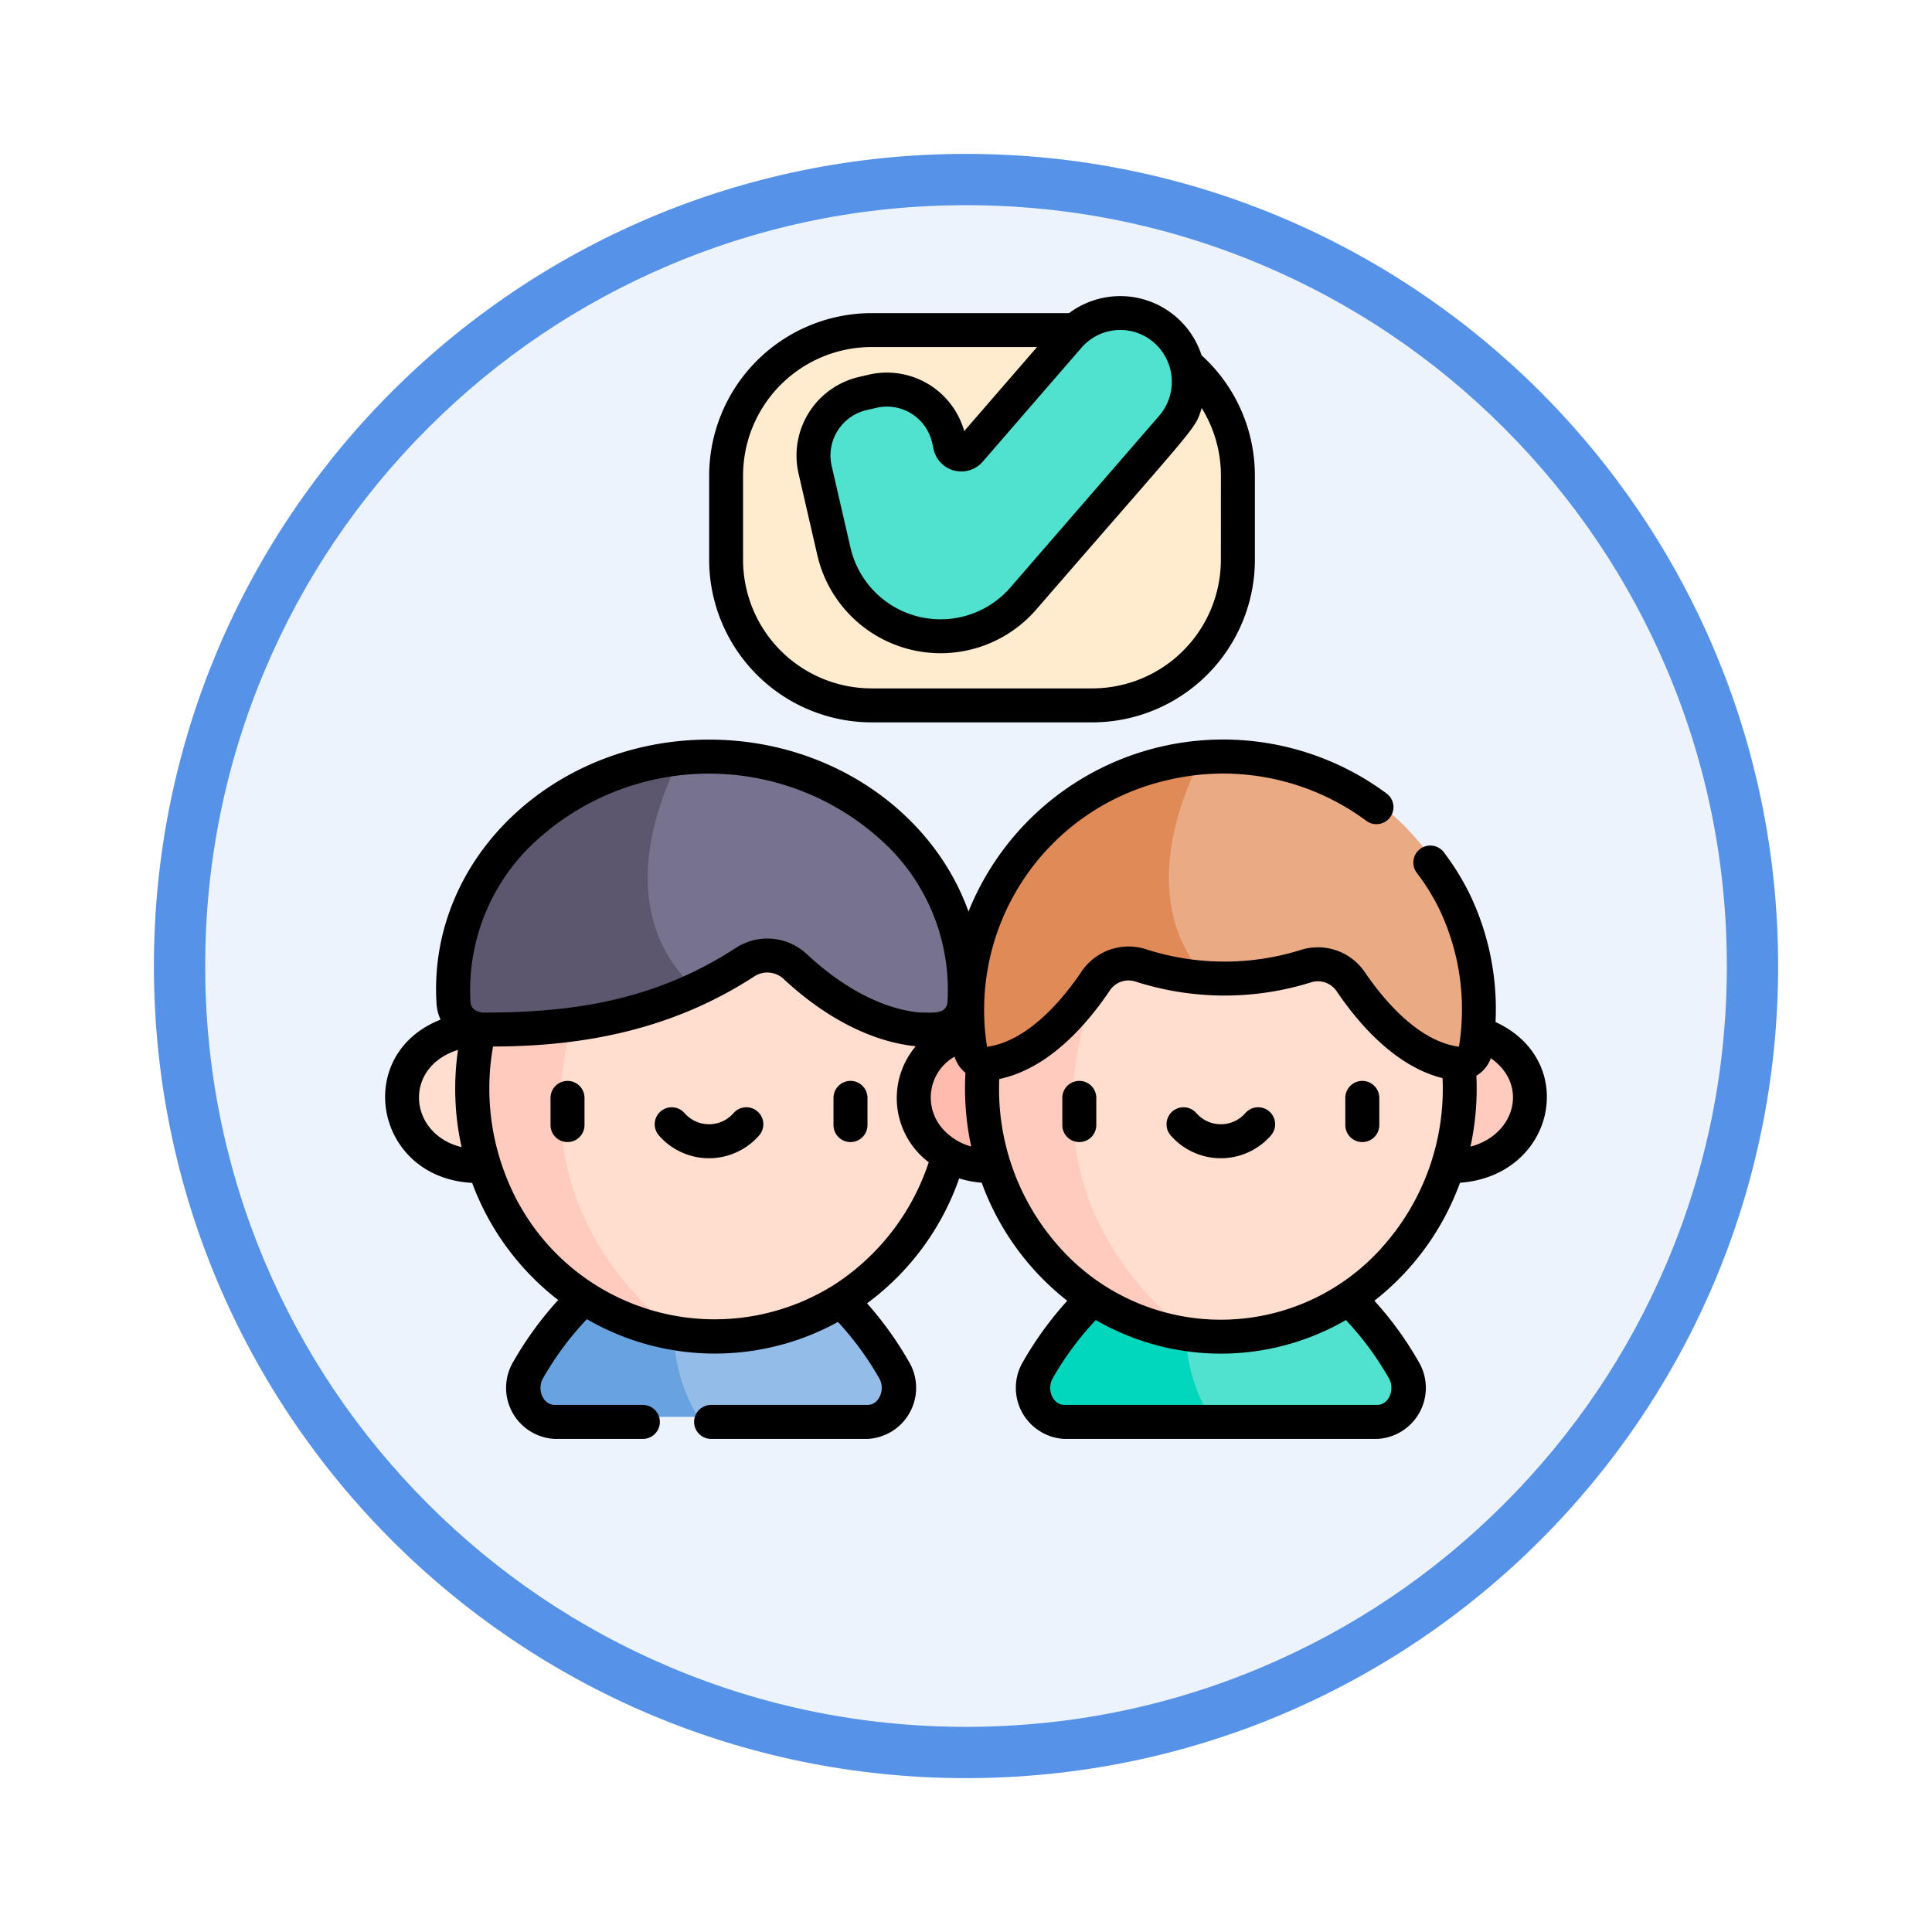 <svg xmlns="http://www.w3.org/2000/svg" xmlns:xlink="http://www.w3.org/1999/xlink" width="113" height="113" viewBox="0 0 113 113">
  <defs>
    <filter id="Path_982547" x="0" y="0" width="113" height="113" filterUnits="userSpaceOnUse">
      <feOffset dy="3" input="SourceAlpha"/>
      <feGaussianBlur stdDeviation="3" result="blur"/>
      <feFlood flood-opacity="0.161"/>
      <feComposite operator="in" in2="blur"/>
      <feComposite in="SourceGraphic"/>
    </filter>
  </defs>
  <g id="Group_1208553" data-name="Group 1208553" transform="translate(-1216 -4512.942)">
    <g id="Group_1208500" data-name="Group 1208500">
      <g id="Group_1208254" data-name="Group 1208254" transform="translate(0 1690.8)">
        <g id="Group_1207724" data-name="Group 1207724" transform="translate(-1 752.362)">
          <g id="Group_1207257" data-name="Group 1207257" transform="translate(0 -8747.046)">
            <g id="Group_1204128" data-name="Group 1204128" transform="translate(0 6976.49)">
              <g id="Group_1203961" data-name="Group 1203961" transform="translate(0.44 1899.461)">
                <g id="Group_1203500" data-name="Group 1203500" transform="translate(0 -197.72)">
                  <g id="Group_1202592" data-name="Group 1202592" transform="translate(1225.561 2144.596)">
                    <g id="Group_1172010" data-name="Group 1172010" transform="translate(0)">
                      <g id="Group_1171046" data-name="Group 1171046">
                        <g id="Group_1148525" data-name="Group 1148525">
                          <g transform="matrix(1, 0, 0, 1, -9, -6)" filter="url(#Path_982547)">
                            <g id="Path_982547-2" data-name="Path 982547" transform="translate(9 6)" fill="#edf3fc">
                              <path d="M 47.5 93.5 C 41.289 93.5 35.265 92.284 29.595 89.886 C 24.118 87.569 19.198 84.252 14.973 80.027 C 10.748 75.802 7.431 70.882 5.114 65.405 C 2.716 59.735 1.5 53.711 1.5 47.5 C 1.5 41.289 2.716 35.265 5.114 29.595 C 7.431 24.118 10.748 19.198 14.973 14.973 C 19.198 10.748 24.118 7.431 29.595 5.114 C 35.265 2.716 41.289 1.5 47.5 1.5 C 53.711 1.5 59.735 2.716 65.405 5.114 C 70.882 7.431 75.802 10.748 80.027 14.973 C 84.252 19.198 87.569 24.118 89.886 29.595 C 92.284 35.265 93.5 41.289 93.5 47.5 C 93.5 53.711 92.284 59.735 89.886 65.405 C 87.569 70.882 84.252 75.802 80.027 80.027 C 75.802 84.252 70.882 87.569 65.405 89.886 C 59.735 92.284 53.711 93.5 47.5 93.5 Z" stroke="none"/>
                              <path d="M 47.5 3 C 41.491 3 35.664 4.176 30.18 6.496 C 24.881 8.737 20.122 11.946 16.034 16.034 C 11.946 20.122 8.737 24.881 6.496 30.18 C 4.176 35.664 3 41.491 3 47.5 C 3 53.509 4.176 59.336 6.496 64.82 C 8.737 70.119 11.946 74.878 16.034 78.966 C 20.122 83.054 24.881 86.263 30.18 88.504 C 35.664 90.824 41.491 92 47.5 92 C 53.509 92 59.336 90.824 64.82 88.504 C 70.119 86.263 74.878 83.054 78.966 78.966 C 83.054 74.878 86.263 70.119 88.504 64.82 C 90.824 59.336 92 53.509 92 47.5 C 92 41.491 90.824 35.664 88.504 30.18 C 86.263 24.881 83.054 20.122 78.966 16.034 C 74.878 11.946 70.119 8.737 64.82 6.496 C 59.336 4.176 53.509 3 47.5 3 M 47.5 0 C 73.734 0 95 21.266 95 47.5 C 95 73.734 73.734 95 47.5 95 C 21.266 95 0 73.734 0 47.5 C 0 21.266 21.266 0 47.5 0 Z" stroke="none" fill="#5692e8"/>
                            </g>
                          </g>
                        </g>
                      </g>
                    </g>
                  </g>
                </g>
              </g>
            </g>
          </g>
        </g>
      </g>
      <g id="unanimity_8305850" transform="translate(1238.525 4526.108)">
        <g id="Group_1208498" data-name="Group 1208498" transform="translate(0.985 5.444)">
          <path id="Path_1053179" data-name="Path 1053179" d="M353.7,430.289H343.89s-6.946-3.346.069-10.447c4.108-.261,8.277,2.2,11.282,7.391A2,2,0,0,1,353.7,430.289Z" transform="translate(-296.639 -366.031)" fill="#50e2ce"/>
          <path id="Path_1053180" data-name="Path 1053180" d="M296.438,430.412h-8.491a2,2,0,0,1-1.539-3.056c2.717-4.69,6.384-7.154,10.1-7.391A10.147,10.147,0,0,0,296.438,430.412Z" transform="translate(-249.187 -366.153)" fill="#00d7bd"/>
          <path id="Path_1053181" data-name="Path 1053181" d="M171.9,39.864H158.988a8.511,8.511,0,0,1-8.511-8.511V26.423a8.511,8.511,0,0,1,8.511-8.511H171.9a8.511,8.511,0,0,1,8.511,8.511v4.929A8.511,8.511,0,0,1,171.9,39.864Z" transform="translate(-131.518 -17.382)" fill="#ffebce"/>
          <path id="Path_1053182" data-name="Path 1053182" d="M209.162,14.9a4,4,0,0,0-5.655.4l-5.773,6.662a.663.663,0,0,1-1.146-.285l-.092-.4a3.705,3.705,0,0,0-4.444-2.786l-.59.137a3.718,3.718,0,0,0-2.777,4.459l1.095,4.758a6.4,6.4,0,0,0,11.079,2.771l8.7-10.039a4.03,4.03,0,0,0-.4-5.673Z" transform="translate(-164.58 -13.912)" fill="#50e2ce"/>
          <ellipse id="Ellipse_13520" data-name="Ellipse 13520" cx="4.429" cy="3.991" rx="4.429" ry="3.991" transform="translate(0 41.308)" fill="#ffddcf"/>
          <path id="Path_1053183" data-name="Path 1053183" d="M127.7,430.289H117.89s-6.946-3.346.069-10.447c4.108-.261,8.277,2.2,11.282,7.391A2,2,0,0,1,127.7,430.289Z" transform="translate(-100.589 -366.031)" fill="#93bce8"/>
          <path id="Path_1053184" data-name="Path 1053184" d="M70.438,430.412H61.947a2,2,0,0,1-1.539-3.056c2.717-4.69,6.384-7.154,10.1-7.391A10.147,10.147,0,0,0,70.438,430.412Z" transform="translate(-53.137 -366.153)" fill="#68a2df"/>
          <path id="Path_1053185" data-name="Path 1053185" d="M83.538,256.885c0,8.957-7.752,15.747-16.221,14.3,0,0-18.156-7.991-2.776-24.493a18.176,18.176,0,0,0,3.069-4.164C76,241.3,83.538,248.056,83.538,256.885Z" transform="translate(-51.607 -212.109)" fill="#ffddcf"/>
          <path id="Path_1053186" data-name="Path 1053186" d="M49.252,281.545a14.348,14.348,0,0,1-11.719-14.3,14.564,14.564,0,0,1,7.623-12.916l1.32,2.727S36.609,270.767,49.252,281.545Z" transform="translate(-33.542 -222.465)" fill="#ffcbbe"/>
          <path id="Path_1053187" data-name="Path 1053187" d="M111.2,219.512a1.689,1.689,0,0,1-1.692,1.578c-.574,0-.981,0-.986,0-1.305-.11-4.049-.725-7.225-3.682a2.385,2.385,0,0,0-2.931-.252,22.823,22.823,0,0,1-3.105,1.688c-13.482-4.177-.542-13.641-.542-13.641C103.726,204.352,111.729,211.007,111.2,219.512Z" transform="translate(-78.296 -179.789)" fill="#77728d"/>
          <path id="Path_1053188" data-name="Path 1053188" d="M43.977,219.326a27.393,27.393,0,0,1-9.576,2.253H31.722A1.691,1.691,0,0,1,30.031,220c-.459-7.314,5.51-13.588,13.4-14.315C42,208.379,39.389,214.8,43.977,219.326Z" transform="translate(-27.013 -180.271)" fill="#5c576e"/>
          <ellipse id="Ellipse_13521" data-name="Ellipse 13521" cx="4.552" cy="3.991" rx="4.552" ry="3.991" transform="translate(56.876 41.308)" fill="#ffcbbe"/>
          <ellipse id="Ellipse_13522" data-name="Ellipse 13522" cx="4.429" cy="3.991" rx="4.429" ry="3.991" transform="translate(29.935 41.308)" fill="#ffbbae"/>
          <ellipse id="Ellipse_13523" data-name="Ellipse 13523" cx="13.97" cy="14.493" rx="13.97" ry="14.493" transform="translate(33.926 30.282)" fill="#ffddcf"/>
          <path id="Path_1053189" data-name="Path 1053189" d="M275.252,281.545a14.348,14.348,0,0,1-11.719-14.3,14.564,14.564,0,0,1,7.623-12.916l1.32,2.727S262.609,270.767,275.252,281.545Z" transform="translate(-229.592 -222.465)" fill="#ffcbbe"/>
          <path id="Path_1053190" data-name="Path 1053190" d="M348.949,222.268a1,1,0,0,1-1.109.82c-2.78-.37-5.011-3.032-6.206-4.8a2.317,2.317,0,0,0-2.66-.881,14.722,14.722,0,0,1-6.093.652c-9.442-6.04.19-12.883.19-12.883A14.864,14.864,0,0,1,348.949,222.268Z" transform="translate(-286.151 -179.792)" fill="#eaaa83"/>
          <path id="Path_1053191" data-name="Path 1053191" d="M270.472,218.328a17.578,17.578,0,0,1-3.546-.718,2.307,2.307,0,0,0-2.6.906c-1.189,1.768-3.432,4.47-6.235,4.842a1,1,0,0,1-1.108-.82,14.83,14.83,0,0,1,13.679-17.093C269.315,207.967,266.876,213.858,270.472,218.328Z" transform="translate(-223.742 -180.062)" fill="#df8a57"/>
        </g>
        <g id="Group_1208499" data-name="Group 1208499" transform="translate(0.002 4.151)">
          <path id="Path_1053192" data-name="Path 1053192" d="M73.977,350.5a.994.994,0,0,0-.994.994v1.59a.994.994,0,1,0,1.988,0v-1.59A.994.994,0,0,0,73.977,350.5Z" transform="translate(-63.311 -304.597)"/>
          <path id="Path_1053193" data-name="Path 1053193" d="M198.873,350.5a.994.994,0,0,0-.994.994v1.59a.994.994,0,1,0,1.988,0v-1.59A.994.994,0,0,0,198.873,350.5Z" transform="translate(-171.656 -304.597)"/>
          <path id="Path_1053194" data-name="Path 1053194" d="M124.978,362.383a.994.994,0,0,0-1.4.1,1.9,1.9,0,0,1-2.865,0,.994.994,0,1,0-1.5,1.306,3.887,3.887,0,0,0,5.862,0A.994.994,0,0,0,124.978,362.383Z" transform="translate(-103.202 -314.696)"/>
          <path id="Path_1053195" data-name="Path 1053195" d="M64.947,216.409a15.521,15.521,0,0,0-1.535-7.531,14.946,14.946,0,0,0-1.447-2.339.994.994,0,1,0-1.6,1.175,13.059,13.059,0,0,1,1.261,2.029,13.606,13.606,0,0,1,1.181,8.111c-2.446-.324-4.5-2.878-5.514-4.372a3.32,3.32,0,0,0-3.8-1.267,14.966,14.966,0,0,1-9.027-.072,3.315,3.315,0,0,0-3.722,1.3c-1.011,1.5-3.072,4.074-5.524,4.414l-.015,0a13.78,13.78,0,0,1,10.4-15.558,14.069,14.069,0,0,1,11.784,2.344.994.994,0,1,0,1.184-1.6,16.054,16.054,0,0,0-24.453,6.908c-2.059-5.776-8.031-10.059-15.178-10.059-9.1,0-16.464,6.989-15.935,15.443a2.648,2.648,0,0,0,.236.936c-5.173,2.033-3.864,9.252,1.847,9.547a15.4,15.4,0,0,0,5.033,6.853,20.179,20.179,0,0,0-2.607,3.575,2.99,2.99,0,0,0,2.4,4.548h5.159a.994.994,0,0,0,0-1.988H9.916c-.678,0-1.056-.912-.678-1.564a17.952,17.952,0,0,1,2.562-3.452,14.934,14.934,0,0,0,14.687.162,18.126,18.126,0,0,1,2.41,3.29c.376.649,0,1.564-.679,1.564H19.067a.994.994,0,0,0,0,1.988h9.151a2.99,2.99,0,0,0,2.4-4.548,20.383,20.383,0,0,0-2.43-3.382,15.365,15.365,0,0,0,5.388-7.306,5.812,5.812,0,0,0,1.317.25,15.481,15.481,0,0,0,5.005,6.906,20.219,20.219,0,0,0-2.568,3.532,2.99,2.99,0,0,0,2.4,4.548h18.3a2.99,2.99,0,0,0,2.4-4.548,20.129,20.129,0,0,0-2.569-3.534,15.486,15.486,0,0,0,5.007-6.9c5.549-.408,7.012-7.128,2.081-9.4ZM8.287,206.336a14.976,14.976,0,0,1,21.327.014,11.785,11.785,0,0,1,3.28,8.857c-.049.776-.863.646-1.641.645-1.228-.111-3.684-.708-6.594-3.416a3.378,3.378,0,0,0-4.15-.358c-4.811,3.13-9.669,3.779-14.761,3.781-.041-.01-.716-.01-.756-.646a11.812,11.812,0,0,1,3.295-8.876Zm-4.022,11.7a15.763,15.763,0,0,0,.208,5.691C1.367,222.974,1.016,219.058,4.266,218.039Zm21.866,13.823a13.085,13.085,0,0,1-19.053-6.408,13.985,13.985,0,0,1-.765-7.608c5.534-.005,10.642-1.085,15.28-4.1a1.393,1.393,0,0,1,1.712.147c3.312,3.083,6.233,3.793,7.731,3.936a4.7,4.7,0,0,0,.759,6.786A13.593,13.593,0,0,1,26.132,231.862Zm6.69-8.989a2.754,2.754,0,0,1,.483-4.434,1.98,1.98,0,0,0,.639.947,16.151,16.151,0,0,0,.336,4.309A3.469,3.469,0,0,1,32.821,222.873Zm25.887,14.372c.372.643.006,1.564-.679,1.564h-18.3c-.676,0-1.056-.912-.679-1.564a18,18,0,0,1,2.514-3.4,14.609,14.609,0,0,0,14.631,0A17.928,17.928,0,0,1,58.708,237.245Zm-.4-7.647a12.627,12.627,0,0,1-18.854,0,13.86,13.86,0,0,1-3.533-9.85c2.854-.6,5.083-3.121,6.475-5.193a1.316,1.316,0,0,1,1.478-.513,16.967,16.967,0,0,0,10.252.061,1.326,1.326,0,0,1,1.521.5c1.347,1.993,3.478,4.41,6.2,5.093A13.852,13.852,0,0,1,58.3,229.6Zm5.173-5.895a16.118,16.118,0,0,0,.346-4.149,1.969,1.969,0,0,0,.845-1.022C66.892,220.078,66.106,223.008,63.477,223.7Z" transform="translate(-0.002 -173.951)"/>
          <path id="Path_1053196" data-name="Path 1053196" d="M299.859,350.5a.994.994,0,0,0-.994.994v1.59a.994.994,0,1,0,1.988,0v-1.59A.994.994,0,0,0,299.859,350.5Z" transform="translate(-259.259 -304.597)"/>
          <path id="Path_1053197" data-name="Path 1053197" d="M424.756,350.5a.994.994,0,0,0-.994.994v1.59a.994.994,0,1,0,1.988,0v-1.59A.994.994,0,0,0,424.756,350.5Z" transform="translate(-367.604 -304.597)"/>
          <path id="Path_1053198" data-name="Path 1053198" d="M350.86,362.383a.994.994,0,0,0-1.4.1,1.9,1.9,0,0,1-2.865,0,.994.994,0,1,0-1.5,1.306,3.887,3.887,0,0,0,5.862,0A.994.994,0,0,0,350.86,362.383Z" transform="translate(-299.149 -314.696)"/>
          <path id="Path_1053199" data-name="Path 1053199" d="M171.77,7.622a5,5,0,0,0-7.753-2.474h-11.55a9.515,9.515,0,0,0-9.5,9.5v4.93a9.516,9.516,0,0,0,9.5,9.506h12.912a9.517,9.517,0,0,0,9.506-9.506v-4.93a9.486,9.486,0,0,0-3.115-7.03Zm-2.782-.743a3.039,3.039,0,0,1,.3,4.273l-8.7,10.039a5.408,5.408,0,0,1-9.36-2.343l-1.095-4.758a2.727,2.727,0,0,1,2.033-3.268l.59-.137a2.71,2.71,0,0,1,3.251,2.041l.092.4a1.657,1.657,0,0,0,2.866.713l5.773-6.662a3,3,0,0,1,4.251-.3Zm3.908,12.7a7.527,7.527,0,0,1-7.518,7.518H152.467a7.526,7.526,0,0,1-7.517-7.518v-4.93a7.525,7.525,0,0,1,7.517-7.517h9.677l-4.259,4.915a4.7,4.7,0,0,0-5.578-3.3l-.59.137a4.718,4.718,0,0,0-3.521,5.65l1.095,4.758a7.4,7.4,0,0,0,12.8,3.2c9.618-11.1,9.266-10.484,9.684-11.791a7.5,7.5,0,0,1,1.124,3.951Z" transform="translate(-124.016 -4.151)"/>
        </g>
      </g>
    </g>
  </g>
</svg>
